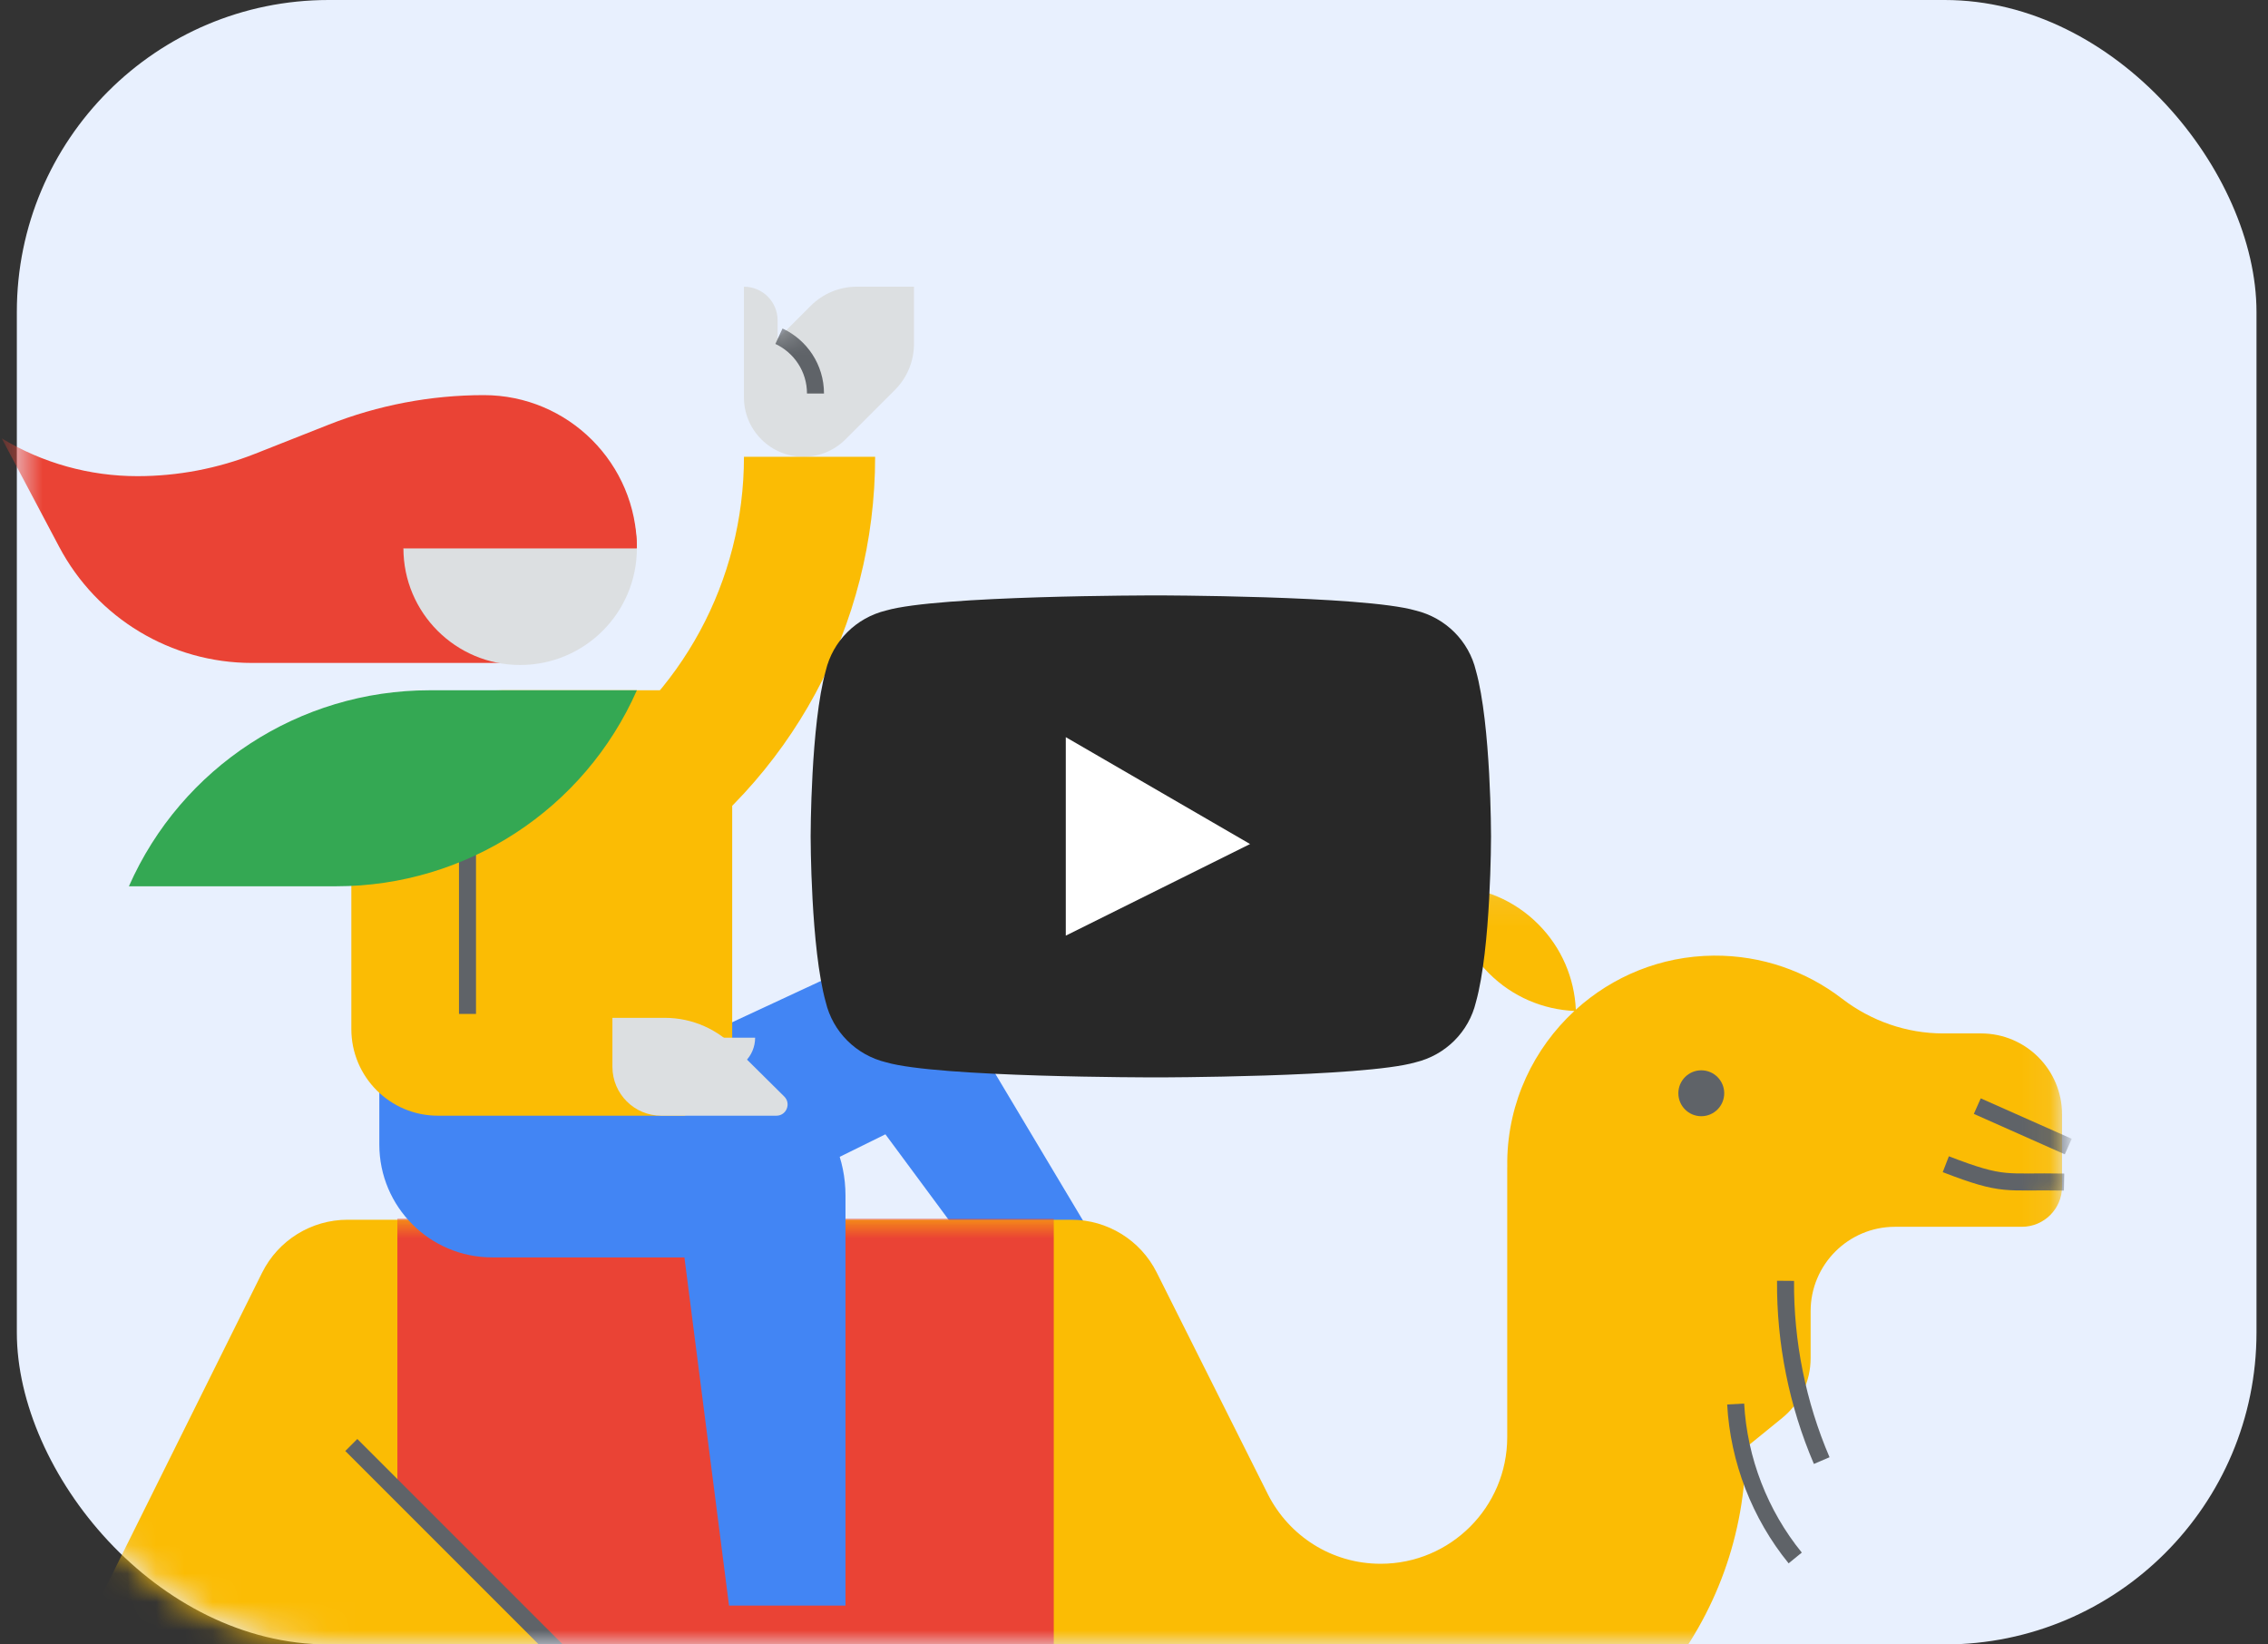 <?xml version="1.0" encoding="UTF-8"?>
<svg width="80px" height="58px" viewBox="0 0 80 58" version="1.1" xmlns="http://www.w3.org/2000/svg" xmlns:xlink="http://www.w3.org/1999/xlink">
    <rect x="0" y="0" width="80" height="58" fill="#333333" stroke="none"/>
    <title>Group 4</title>
    <defs>
        <rect id="path-1" x="0.594" y="0" width="79" height="58" rx="11"></rect>
        <polygon id="path-3" points="0.144 0.091 71.927 0.091 71.927 39.096 0.144 39.096"></polygon>
        <path d="M51.711,3.16 C52.548,3.997 53.63,4.439 54.726,4.49 L54.726,4.49 C53.296,5.811 52.387,7.689 52.358,9.771 L52.358,9.771 C52.357,9.847 52.358,9.922 52.359,9.998 L52.359,9.998 L52.358,9.998 L52.358,19.52 C52.358,21.986 50.358,23.986 47.892,23.986 L47.892,23.986 C46.153,23.986 44.658,22.996 43.92,21.546 L43.92,21.546 L39.993,13.712 C39.422,12.572 38.256,11.852 36.981,11.852 L36.981,11.852 L11.453,11.852 C10.174,11.852 9.005,12.577 8.436,13.722 L8.436,13.722 L0.496,29.698 C-0.148,30.994 0.108,32.556 1.131,33.58 L1.131,33.58 L6.648,39.096 L13.657,39.096 C17.968,39.096 20.866,35.496 20.792,31.794 L20.792,31.794 L28.045,39.096 L56.202,39.096 C58.031,39.096 59.514,37.613 59.514,35.784 L59.514,35.784 C59.514,33.955 58.031,32.472 56.202,32.472 L56.202,32.472 L50.651,32.472 C56.438,31.209 60.772,26.055 60.772,19.889 L60.772,19.889 L62.054,18.846 C62.69,18.329 63.059,17.553 63.059,16.734 L63.059,16.734 L63.059,15.077 C63.059,13.434 64.392,12.101 66.036,12.101 L66.036,12.101 L70.511,12.101 C71.293,12.101 71.927,11.467 71.927,10.684 L71.927,10.684 L71.927,8.137 C71.927,6.56 70.648,5.281 69.071,5.281 L69.071,5.281 L67.737,5.281 C66.442,5.281 65.19,4.842 64.163,4.053 L64.163,4.053 C62.912,3.091 61.342,2.524 59.64,2.537 L59.64,2.537 C57.775,2.551 56.069,3.271 54.777,4.442 L54.777,4.442 C54.727,3.345 54.285,2.262 53.447,1.424 L53.447,1.424 C52.596,0.573 51.493,0.129 50.378,0.091 L50.378,0.091 C50.416,1.206 50.86,2.309 51.711,3.16" id="path-5"></path>
        <path d="M51.711,3.16 C52.548,3.997 53.63,4.439 54.726,4.49 L54.726,4.49 C53.296,5.811 52.387,7.689 52.358,9.771 L52.358,9.771 C52.357,9.847 52.358,9.922 52.359,9.998 L52.359,9.998 L52.358,9.998 L52.358,19.52 C52.358,21.986 50.358,23.986 47.892,23.986 L47.892,23.986 C46.153,23.986 44.658,22.996 43.92,21.546 L43.92,21.546 L39.993,13.712 C39.422,12.572 38.256,11.852 36.981,11.852 L36.981,11.852 L11.453,11.852 C10.174,11.852 9.005,12.577 8.436,13.722 L8.436,13.722 L0.496,29.698 C-0.148,30.994 0.108,32.556 1.131,33.58 L1.131,33.58 L6.648,39.096 L13.657,39.096 C17.968,39.096 20.866,35.496 20.792,31.794 L20.792,31.794 L28.045,39.096 L56.202,39.096 C58.031,39.096 59.514,37.613 59.514,35.784 L59.514,35.784 C59.514,33.955 58.031,32.472 56.202,32.472 L56.202,32.472 L50.651,32.472 C56.438,31.209 60.772,26.055 60.772,19.889 L60.772,19.889 L62.054,18.846 C62.69,18.329 63.059,17.553 63.059,16.734 L63.059,16.734 L63.059,15.077 C63.059,13.434 64.392,12.101 66.036,12.101 L66.036,12.101 L70.511,12.101 C71.293,12.101 71.927,11.467 71.927,10.684 L71.927,10.684 L71.927,8.137 C71.927,6.56 70.648,5.281 69.071,5.281 L69.071,5.281 L67.737,5.281 C66.442,5.281 65.19,4.842 64.163,4.053 L64.163,4.053 C62.912,3.091 61.342,2.524 59.64,2.537 L59.64,2.537 C57.775,2.551 56.069,3.271 54.777,4.442 L54.777,4.442 C54.727,3.345 54.285,2.262 53.447,1.424 L53.447,1.424 C52.596,0.573 51.493,0.129 50.378,0.091 L50.378,0.091 C50.416,1.206 50.86,2.309 51.711,3.16" id="path-7"></path>
        <path d="M51.711,3.16 C52.548,3.997 53.63,4.439 54.726,4.49 L54.726,4.49 C53.296,5.811 52.387,7.689 52.358,9.771 L52.358,9.771 C52.357,9.847 52.358,9.922 52.359,9.998 L52.359,9.998 L52.358,9.998 L52.358,19.52 C52.358,21.986 50.358,23.986 47.892,23.986 L47.892,23.986 C46.153,23.986 44.658,22.996 43.92,21.546 L43.92,21.546 L39.993,13.712 C39.422,12.572 38.256,11.852 36.981,11.852 L36.981,11.852 L11.453,11.852 C10.174,11.852 9.005,12.577 8.436,13.722 L8.436,13.722 L0.496,29.698 C-0.148,30.994 0.108,32.556 1.131,33.58 L1.131,33.58 L6.648,39.096 L13.657,39.096 C17.968,39.096 20.866,35.496 20.792,31.794 L20.792,31.794 L28.045,39.096 L56.202,39.096 C58.031,39.096 59.514,37.613 59.514,35.784 L59.514,35.784 C59.514,33.955 58.031,32.472 56.202,32.472 L56.202,32.472 L50.651,32.472 C56.438,31.209 60.772,26.055 60.772,19.889 L60.772,19.889 L62.054,18.846 C62.69,18.329 63.059,17.553 63.059,16.734 L63.059,16.734 L63.059,15.077 C63.059,13.434 64.392,12.101 66.036,12.101 L66.036,12.101 L70.511,12.101 C71.293,12.101 71.927,11.467 71.927,10.684 L71.927,10.684 L71.927,8.137 C71.927,6.56 70.648,5.281 69.071,5.281 L69.071,5.281 L67.737,5.281 C66.442,5.281 65.19,4.842 64.163,4.053 L64.163,4.053 C62.912,3.091 61.342,2.524 59.64,2.537 L59.64,2.537 C57.775,2.551 56.069,3.271 54.777,4.442 L54.777,4.442 C54.727,3.345 54.285,2.262 53.447,1.424 L53.447,1.424 C52.596,0.573 51.493,0.129 50.378,0.091 L50.378,0.091 C50.416,1.206 50.86,2.309 51.711,3.16" id="path-9"></path>
        <path d="M51.711,3.16 C52.548,3.997 53.63,4.439 54.726,4.49 L54.726,4.49 C53.296,5.811 52.387,7.689 52.358,9.771 L52.358,9.771 C52.357,9.847 52.358,9.922 52.359,9.998 L52.359,9.998 L52.358,9.998 L52.358,19.52 C52.358,21.986 50.358,23.986 47.892,23.986 L47.892,23.986 C46.153,23.986 44.658,22.996 43.92,21.546 L43.92,21.546 L39.993,13.712 C39.422,12.572 38.256,11.852 36.981,11.852 L36.981,11.852 L11.453,11.852 C10.174,11.852 9.005,12.577 8.436,13.722 L8.436,13.722 L0.496,29.698 C-0.148,30.994 0.108,32.556 1.131,33.58 L1.131,33.58 L6.648,39.096 L13.657,39.096 C17.968,39.096 20.866,35.496 20.792,31.794 L20.792,31.794 L28.045,39.096 L56.202,39.096 C58.031,39.096 59.514,37.613 59.514,35.784 L59.514,35.784 C59.514,33.955 58.031,32.472 56.202,32.472 L56.202,32.472 L50.651,32.472 C56.438,31.209 60.772,26.055 60.772,19.889 L60.772,19.889 L62.054,18.846 C62.69,18.329 63.059,17.553 63.059,16.734 L63.059,16.734 L63.059,15.077 C63.059,13.434 64.392,12.101 66.036,12.101 L66.036,12.101 L70.511,12.101 C71.293,12.101 71.927,11.467 71.927,10.684 L71.927,10.684 L71.927,8.137 C71.927,6.56 70.648,5.281 69.071,5.281 L69.071,5.281 L67.737,5.281 C66.442,5.281 65.19,4.842 64.163,4.053 L64.163,4.053 C62.912,3.091 61.342,2.524 59.64,2.537 L59.64,2.537 C57.775,2.551 56.069,3.271 54.777,4.442 L54.777,4.442 C54.727,3.345 54.285,2.262 53.447,1.424 L53.447,1.424 C52.596,0.573 51.493,0.129 50.378,0.091 L50.378,0.091 C50.416,1.206 50.86,2.309 51.711,3.16 L51.711,3.16 Z" id="path-11"></path>
        <path d="M51.711,3.16 C52.548,3.997 53.63,4.439 54.726,4.49 L54.726,4.49 C53.296,5.811 52.387,7.689 52.358,9.771 L52.358,9.771 C52.357,9.847 52.358,9.922 52.359,9.998 L52.359,9.998 L52.358,9.998 L52.358,19.52 C52.358,21.986 50.358,23.986 47.892,23.986 L47.892,23.986 C46.153,23.986 44.658,22.996 43.92,21.546 L43.92,21.546 L39.993,13.712 C39.422,12.572 38.256,11.852 36.981,11.852 L36.981,11.852 L11.453,11.852 C10.174,11.852 9.005,12.577 8.436,13.722 L8.436,13.722 L0.496,29.698 C-0.148,30.994 0.108,32.556 1.131,33.58 L1.131,33.58 L6.648,39.096 L13.657,39.096 C17.968,39.096 20.866,35.496 20.792,31.794 L20.792,31.794 L28.045,39.096 L56.202,39.096 C58.031,39.096 59.514,37.613 59.514,35.784 L59.514,35.784 C59.514,33.955 58.031,32.472 56.202,32.472 L56.202,32.472 L50.651,32.472 C56.438,31.209 60.772,26.055 60.772,19.889 L60.772,19.889 L62.054,18.846 C62.69,18.329 63.059,17.553 63.059,16.734 L63.059,16.734 L63.059,15.077 C63.059,13.434 64.392,12.101 66.036,12.101 L66.036,12.101 L70.511,12.101 C71.293,12.101 71.927,11.467 71.927,10.684 L71.927,10.684 L71.927,8.137 C71.927,6.56 70.648,5.281 69.071,5.281 L69.071,5.281 L67.737,5.281 C66.442,5.281 65.19,4.842 64.163,4.053 L64.163,4.053 C62.912,3.091 61.342,2.524 59.64,2.537 L59.64,2.537 C57.775,2.551 56.069,3.271 54.777,4.442 L54.777,4.442 C54.727,3.345 54.285,2.262 53.447,1.424 L53.447,1.424 C52.596,0.573 51.493,0.129 50.378,0.091 L50.378,0.091 C50.416,1.206 50.86,2.309 51.711,3.16" id="path-13"></path>
        <path d="M51.711,3.16 C52.548,3.997 53.63,4.439 54.726,4.49 L54.726,4.49 C53.296,5.811 52.387,7.689 52.358,9.771 L52.358,9.771 C52.357,9.847 52.358,9.922 52.359,9.998 L52.359,9.998 L52.358,9.998 L52.358,19.52 C52.358,21.986 50.358,23.986 47.892,23.986 L47.892,23.986 C46.153,23.986 44.658,22.996 43.92,21.546 L43.92,21.546 L39.993,13.712 C39.422,12.572 38.256,11.852 36.981,11.852 L36.981,11.852 L11.453,11.852 C10.174,11.852 9.005,12.577 8.436,13.722 L8.436,13.722 L0.496,29.698 C-0.148,30.994 0.108,32.556 1.131,33.58 L1.131,33.58 L6.648,39.096 L13.657,39.096 C17.968,39.096 20.866,35.496 20.792,31.794 L20.792,31.794 L28.045,39.096 L56.202,39.096 C58.031,39.096 59.514,37.613 59.514,35.784 L59.514,35.784 C59.514,33.955 58.031,32.472 56.202,32.472 L56.202,32.472 L50.651,32.472 C56.438,31.209 60.772,26.055 60.772,19.889 L60.772,19.889 L62.054,18.846 C62.69,18.329 63.059,17.553 63.059,16.734 L63.059,16.734 L63.059,15.077 C63.059,13.434 64.392,12.101 66.036,12.101 L66.036,12.101 L70.511,12.101 C71.293,12.101 71.927,11.467 71.927,10.684 L71.927,10.684 L71.927,8.137 C71.927,6.56 70.648,5.281 69.071,5.281 L69.071,5.281 L67.737,5.281 C66.442,5.281 65.19,4.842 64.163,4.053 L64.163,4.053 C62.912,3.091 61.342,2.524 59.64,2.537 L59.64,2.537 C57.775,2.551 56.069,3.271 54.777,4.442 L54.777,4.442 C54.727,3.345 54.285,2.262 53.447,1.424 L53.447,1.424 C52.596,0.573 51.493,0.129 50.378,0.091 L50.378,0.091 C50.416,1.206 50.86,2.309 51.711,3.16" id="path-15"></path>
        <path d="M51.711,3.16 C52.548,3.997 53.63,4.439 54.726,4.49 L54.726,4.49 C53.296,5.811 52.387,7.689 52.358,9.771 L52.358,9.771 C52.357,9.847 52.358,9.922 52.359,9.998 L52.359,9.998 L52.358,9.998 L52.358,19.52 C52.358,21.986 50.358,23.986 47.892,23.986 L47.892,23.986 C46.153,23.986 44.658,22.996 43.92,21.546 L43.92,21.546 L39.993,13.712 C39.422,12.572 38.256,11.852 36.981,11.852 L36.981,11.852 L11.453,11.852 C10.174,11.852 9.005,12.577 8.436,13.722 L8.436,13.722 L0.496,29.698 C-0.148,30.994 0.108,32.556 1.131,33.58 L1.131,33.58 L6.648,39.096 L13.657,39.096 C17.968,39.096 20.866,35.496 20.792,31.794 L20.792,31.794 L28.045,39.096 L56.202,39.096 C58.031,39.096 59.514,37.613 59.514,35.784 L59.514,35.784 C59.514,33.955 58.031,32.472 56.202,32.472 L56.202,32.472 L50.651,32.472 C56.438,31.209 60.772,26.055 60.772,19.889 L60.772,19.889 L62.054,18.846 C62.69,18.329 63.059,17.553 63.059,16.734 L63.059,16.734 L63.059,15.077 C63.059,13.434 64.392,12.101 66.036,12.101 L66.036,12.101 L70.511,12.101 C71.293,12.101 71.927,11.467 71.927,10.684 L71.927,10.684 L71.927,8.137 C71.927,6.56 70.648,5.281 69.071,5.281 L69.071,5.281 L67.737,5.281 C66.442,5.281 65.19,4.842 64.163,4.053 L64.163,4.053 C62.912,3.091 61.342,2.524 59.64,2.537 L59.64,2.537 C57.775,2.551 56.069,3.271 54.777,4.442 L54.777,4.442 C54.727,3.345 54.285,2.262 53.447,1.424 L53.447,1.424 C52.596,0.573 51.493,0.129 50.378,0.091 L50.378,0.091 C50.416,1.206 50.86,2.309 51.711,3.16" id="path-17"></path>
        <path d="M51.711,3.16 C52.548,3.997 53.63,4.439 54.726,4.49 L54.726,4.49 C53.296,5.811 52.387,7.689 52.358,9.771 L52.358,9.771 C52.357,9.847 52.358,9.922 52.359,9.998 L52.359,9.998 L52.358,9.998 L52.358,19.52 C52.358,21.986 50.358,23.986 47.892,23.986 L47.892,23.986 C46.153,23.986 44.658,22.996 43.92,21.546 L43.92,21.546 L39.993,13.712 C39.422,12.572 38.256,11.852 36.981,11.852 L36.981,11.852 L11.453,11.852 C10.174,11.852 9.005,12.577 8.436,13.722 L8.436,13.722 L0.496,29.698 C-0.148,30.994 0.108,32.556 1.131,33.58 L1.131,33.58 L6.648,39.096 L13.657,39.096 C17.968,39.096 20.866,35.496 20.792,31.794 L20.792,31.794 L28.045,39.096 L56.202,39.096 C58.031,39.096 59.514,37.613 59.514,35.784 L59.514,35.784 C59.514,33.955 58.031,32.472 56.202,32.472 L56.202,32.472 L50.651,32.472 C56.438,31.209 60.772,26.055 60.772,19.889 L60.772,19.889 L62.054,18.846 C62.69,18.329 63.059,17.553 63.059,16.734 L63.059,16.734 L63.059,15.077 C63.059,13.434 64.392,12.101 66.036,12.101 L66.036,12.101 L70.511,12.101 C71.293,12.101 71.927,11.467 71.927,10.684 L71.927,10.684 L71.927,8.137 C71.927,6.56 70.648,5.281 69.071,5.281 L69.071,5.281 L67.737,5.281 C66.442,5.281 65.19,4.842 64.163,4.053 L64.163,4.053 C62.912,3.091 61.342,2.524 59.64,2.537 L59.64,2.537 C57.775,2.551 56.069,3.271 54.777,4.442 L54.777,4.442 C54.727,3.345 54.285,2.262 53.447,1.424 L53.447,1.424 C52.596,0.573 51.493,0.129 50.378,0.091 L50.378,0.091 C50.416,1.206 50.86,2.309 51.711,3.16 L51.711,3.16 Z" id="path-19"></path>
        <path d="M51.711,3.16 C52.548,3.997 53.63,4.439 54.726,4.49 L54.726,4.49 C53.296,5.811 52.387,7.689 52.358,9.771 L52.358,9.771 C52.357,9.847 52.358,9.922 52.359,9.998 L52.359,9.998 L52.358,9.998 L52.358,19.52 C52.358,21.986 50.358,23.986 47.892,23.986 L47.892,23.986 C46.153,23.986 44.658,22.996 43.92,21.546 L43.92,21.546 L39.993,13.712 C39.422,12.572 38.256,11.852 36.981,11.852 L36.981,11.852 L11.453,11.852 C10.174,11.852 9.005,12.577 8.436,13.722 L8.436,13.722 L0.496,29.698 C-0.148,30.994 0.108,32.556 1.131,33.58 L1.131,33.58 L6.648,39.096 L13.657,39.096 C17.968,39.096 20.866,35.496 20.792,31.794 L20.792,31.794 L28.045,39.096 L56.202,39.096 C58.031,39.096 59.514,37.613 59.514,35.784 L59.514,35.784 C59.514,33.955 58.031,32.472 56.202,32.472 L56.202,32.472 L50.651,32.472 C56.438,31.209 60.772,26.055 60.772,19.889 L60.772,19.889 L62.054,18.846 C62.69,18.329 63.059,17.553 63.059,16.734 L63.059,16.734 L63.059,15.077 C63.059,13.434 64.392,12.101 66.036,12.101 L66.036,12.101 L70.511,12.101 C71.293,12.101 71.927,11.467 71.927,10.684 L71.927,10.684 L71.927,8.137 C71.927,6.56 70.648,5.281 69.071,5.281 L69.071,5.281 L67.737,5.281 C66.442,5.281 65.19,4.842 64.163,4.053 L64.163,4.053 C62.912,3.091 61.342,2.524 59.64,2.537 L59.64,2.537 C57.775,2.551 56.069,3.271 54.777,4.442 L54.777,4.442 C54.727,3.345 54.285,2.262 53.447,1.424 L53.447,1.424 C52.596,0.573 51.493,0.129 50.378,0.091 L50.378,0.091 C50.416,1.206 50.86,2.309 51.711,3.16 L51.711,3.16 Z" id="path-21"></path>
        <path d="M51.711,3.16 C52.548,3.997 53.63,4.439 54.726,4.49 L54.726,4.49 C53.296,5.811 52.387,7.689 52.358,9.771 L52.358,9.771 C52.357,9.847 52.358,9.922 52.359,9.998 L52.359,9.998 L52.358,9.998 L52.358,19.52 C52.358,21.986 50.358,23.986 47.892,23.986 L47.892,23.986 C46.153,23.986 44.658,22.996 43.92,21.546 L43.92,21.546 L39.993,13.712 C39.422,12.572 38.256,11.852 36.981,11.852 L36.981,11.852 L11.453,11.852 C10.174,11.852 9.005,12.577 8.436,13.722 L8.436,13.722 L0.496,29.698 C-0.148,30.994 0.108,32.556 1.131,33.58 L1.131,33.58 L6.648,39.096 L13.657,39.096 C17.968,39.096 20.866,35.496 20.792,31.794 L20.792,31.794 L28.045,39.096 L56.202,39.096 C58.031,39.096 59.514,37.613 59.514,35.784 L59.514,35.784 C59.514,33.955 58.031,32.472 56.202,32.472 L56.202,32.472 L50.651,32.472 C56.438,31.209 60.772,26.055 60.772,19.889 L60.772,19.889 L62.054,18.846 C62.69,18.329 63.059,17.553 63.059,16.734 L63.059,16.734 L63.059,15.077 C63.059,13.434 64.392,12.101 66.036,12.101 L66.036,12.101 L70.511,12.101 C71.293,12.101 71.927,11.467 71.927,10.684 L71.927,10.684 L71.927,8.137 C71.927,6.56 70.648,5.281 69.071,5.281 L69.071,5.281 L67.737,5.281 C66.442,5.281 65.19,4.842 64.163,4.053 L64.163,4.053 C62.912,3.091 61.342,2.524 59.64,2.537 L59.64,2.537 C57.775,2.551 56.069,3.271 54.777,4.442 L54.777,4.442 C54.727,3.345 54.285,2.262 53.447,1.424 L53.447,1.424 C52.596,0.573 51.493,0.129 50.378,0.091 L50.378,0.091 C50.416,1.206 50.86,2.309 51.711,3.16 L51.711,3.16 Z" id="path-23"></path>
        <path d="M51.711,3.16 C52.548,3.997 53.63,4.439 54.726,4.49 L54.726,4.49 C53.296,5.811 52.387,7.689 52.358,9.771 L52.358,9.771 C52.357,9.847 52.358,9.922 52.359,9.998 L52.359,9.998 L52.358,9.998 L52.358,19.52 C52.358,21.986 50.358,23.986 47.892,23.986 L47.892,23.986 C46.153,23.986 44.658,22.996 43.92,21.546 L43.92,21.546 L39.993,13.712 C39.422,12.572 38.256,11.852 36.981,11.852 L36.981,11.852 L11.453,11.852 C10.174,11.852 9.005,12.577 8.436,13.722 L8.436,13.722 L0.496,29.698 C-0.148,30.994 0.108,32.556 1.131,33.58 L1.131,33.58 L6.648,39.096 L13.657,39.096 C17.968,39.096 20.866,35.496 20.792,31.794 L20.792,31.794 L28.045,39.096 L56.202,39.096 C58.031,39.096 59.514,37.613 59.514,35.784 L59.514,35.784 C59.514,33.955 58.031,32.472 56.202,32.472 L56.202,32.472 L50.651,32.472 C56.438,31.209 60.772,26.055 60.772,19.889 L60.772,19.889 L62.054,18.846 C62.69,18.329 63.059,17.553 63.059,16.734 L63.059,16.734 L63.059,15.077 C63.059,13.434 64.392,12.101 66.036,12.101 L66.036,12.101 L70.511,12.101 C71.293,12.101 71.927,11.467 71.927,10.684 L71.927,10.684 L71.927,8.137 C71.927,6.56 70.648,5.281 69.071,5.281 L69.071,5.281 L67.737,5.281 C66.442,5.281 65.19,4.842 64.163,4.053 L64.163,4.053 C62.912,3.091 61.342,2.524 59.64,2.537 L59.64,2.537 C57.775,2.551 56.069,3.271 54.777,4.442 L54.777,4.442 C54.727,3.345 54.285,2.262 53.447,1.424 L53.447,1.424 C52.596,0.573 51.493,0.129 50.378,0.091 L50.378,0.091 C50.416,1.206 50.86,2.309 51.711,3.16 L51.711,3.16 Z" id="path-25"></path>
        <path d="M51.711,3.16 C52.548,3.997 53.63,4.439 54.726,4.49 L54.726,4.49 C53.296,5.811 52.387,7.689 52.358,9.771 L52.358,9.771 C52.357,9.847 52.358,9.922 52.359,9.998 L52.359,9.998 L52.358,9.998 L52.358,19.52 C52.358,21.986 50.358,23.986 47.892,23.986 L47.892,23.986 C46.153,23.986 44.658,22.996 43.92,21.546 L43.92,21.546 L39.993,13.712 C39.422,12.572 38.256,11.852 36.981,11.852 L36.981,11.852 L11.453,11.852 C10.174,11.852 9.005,12.577 8.436,13.722 L8.436,13.722 L0.496,29.698 C-0.148,30.994 0.108,32.556 1.131,33.58 L1.131,33.58 L6.648,39.096 L13.657,39.096 C17.968,39.096 20.866,35.496 20.792,31.794 L20.792,31.794 L28.045,39.096 L56.202,39.096 C58.031,39.096 59.514,37.613 59.514,35.784 L59.514,35.784 C59.514,33.955 58.031,32.472 56.202,32.472 L56.202,32.472 L50.651,32.472 C56.438,31.209 60.772,26.055 60.772,19.889 L60.772,19.889 L62.054,18.846 C62.69,18.329 63.059,17.553 63.059,16.734 L63.059,16.734 L63.059,15.077 C63.059,13.434 64.392,12.101 66.036,12.101 L66.036,12.101 L70.511,12.101 C71.293,12.101 71.927,11.467 71.927,10.684 L71.927,10.684 L71.927,8.137 C71.927,6.56 70.648,5.281 69.071,5.281 L69.071,5.281 L67.737,5.281 C66.442,5.281 65.19,4.842 64.163,4.053 L64.163,4.053 C62.912,3.091 61.342,2.524 59.64,2.537 L59.64,2.537 C57.775,2.551 56.069,3.271 54.777,4.442 L54.777,4.442 C54.727,3.345 54.285,2.262 53.447,1.424 L53.447,1.424 C52.596,0.573 51.493,0.129 50.378,0.091 L50.378,0.091 C50.416,1.206 50.86,2.309 51.711,3.16 L51.711,3.16 Z" id="path-27"></path>
        <path d="M4.141,0.112 C3.533,0.112 2.95,0.354 2.52,0.783 L2.52,0.783 L1.349,1.954 L1.349,1.301 C1.349,0.644 0.817,0.112 0.161,0.112 L0.161,0.112 L0.161,4.001 L0.161,4.001 C0.158,4.542 0.363,5.083 0.775,5.496 L0.775,5.496 C1.595,6.315 2.924,6.315 3.743,5.496 L3.743,5.496 L5.488,3.751 C5.918,3.321 6.159,2.738 6.159,2.13 L6.159,2.13 L6.159,0.112" id="path-29"></path>
    </defs>
    <g id="Page-1" stroke="none" stroke-width="1" fill="none" fill-rule="evenodd">
        <g id="CTA" transform="translate(-703, -631)">
            <g id="Group-4" transform="translate(703, 631)">
                <mask id="mask-2" fill="white">
                    <use xlink:href="#path-1"></use>
                </mask>
                <use id="Rectangle" fill="#E8F0FE" xlink:href="#path-1"></use>
                <g id="Group-2" mask="url(#mask-2)">
                    <g transform="translate(-29, 10)">
                        <path d="M51.669,34.229 L60.231,30.007 L64.547,35.84 L68.869,35.84 L63.062,26.122 C62.026,24.389 59.848,23.719 58.018,24.57 L47.514,29.456 L51.669,34.229 Z" id="Fill-29" fill="#4285F4"></path>
                        <g id="Group-33" stroke-width="1" fill="none" transform="translate(29.808, 21.168)">
                            <mask id="mask-4" fill="white">
                                <use xlink:href="#path-3"></use>
                            </mask>
                            <g id="Clip-32"></g>
                            <path d="M69.071,5.281 L67.737,5.281 C66.442,5.281 65.19,4.842 64.163,4.052 C62.912,3.091 61.343,2.524 59.64,2.537 C57.775,2.551 56.068,3.271 54.777,4.442 C54.727,3.345 54.285,2.262 53.447,1.424 C52.596,0.573 51.493,0.129 50.378,0.091 C50.416,1.206 50.861,2.309 51.711,3.16 C52.548,3.997 53.63,4.439 54.726,4.489 C53.296,5.811 52.387,7.689 52.358,9.771 C52.357,9.847 52.358,9.922 52.359,9.998 L52.357,9.998 L52.357,19.52 C52.357,21.987 50.358,23.986 47.892,23.986 C46.153,23.986 44.658,22.996 43.92,21.546 L39.993,13.712 C39.422,12.572 38.256,11.852 36.981,11.852 L11.453,11.852 C10.174,11.852 9.005,12.576 8.436,13.722 L0.496,29.698 C-0.147,30.994 0.108,32.556 1.131,33.58 L6.648,39.096 L13.658,39.096 C17.968,39.096 20.866,35.496 20.791,31.794 L28.045,39.096 L56.202,39.096 C58.031,39.096 59.514,37.613 59.514,35.784 C59.514,33.955 58.031,32.472 56.202,32.472 L50.651,32.472 C56.438,31.209 60.771,26.056 60.771,19.889 L62.054,18.846 C62.69,18.329 63.059,17.553 63.059,16.734 L63.059,15.077 C63.059,13.434 64.392,12.101 66.036,12.101 L70.51,12.101 C71.293,12.101 71.927,11.467 71.927,10.685 L71.927,8.137 C71.927,6.56 70.648,5.281 69.071,5.281" id="Fill-31" fill="#FBBC04" mask="url(#mask-4)"></path>
                        </g>
                        <g id="Group-71" stroke-width="1" fill="none" transform="translate(29.808, 21.168)">
                            <g id="Group-37">
                                <mask id="mask-6" fill="white">
                                    <use xlink:href="#path-5"></use>
                                </mask>
                                <g id="Clip-36"></g>
                                <line x1="1.576" y1="25.277" x2="9.914" y2="33.616" id="Stroke-35" stroke="#5F6368" stroke-width="0.6" mask="url(#mask-6)"></line>
                            </g>
                            <g id="Group-40">
                                <mask id="mask-8" fill="white">
                                    <use xlink:href="#path-7"></use>
                                </mask>
                                <g id="Clip-39"></g>
                            </g>
                            <g id="Group-43">
                                <mask id="mask-10" fill="white">
                                    <use xlink:href="#path-9"></use>
                                </mask>
                                <g id="Clip-42"></g>
                            </g>
                            <g id="Group-46">
                                <mask id="mask-12" fill="white">
                                    <use xlink:href="#path-11"></use>
                                </mask>
                                <g id="Clip-45"></g>
                                <polygon id="Fill-44" fill="#EA4335" mask="url(#mask-12)" points="36.362 27.38 19.333 27.38 13.209 21.315 13.209 11.807 36.362 11.807"></polygon>
                            </g>
                            <g id="Group-49">
                                <mask id="mask-14" fill="white">
                                    <use xlink:href="#path-13"></use>
                                </mask>
                                <g id="Clip-48"></g>
                                <path d="M20.888,31.794 C20.855,30.177 20.256,28.54 18.958,27.175 C18.908,27.122 18.856,27.069 18.804,27.017 L11.584,19.797" id="Stroke-47" stroke="#5F6368" stroke-width="0.6" mask="url(#mask-14)"></path>
                            </g>
                            <g id="Group-52">
                                <mask id="mask-16" fill="white">
                                    <use xlink:href="#path-15"></use>
                                </mask>
                                <g id="Clip-51"></g>
                                <line x1="68.938" y1="7.845" x2="72.147" y2="9.271" id="Stroke-50" stroke="#5F6368" stroke-width="0.6" mask="url(#mask-16)"></line>
                            </g>
                            <g id="Group-55">
                                <mask id="mask-18" fill="white">
                                    <use xlink:href="#path-17"></use>
                                </mask>
                                <g id="Clip-54"></g>
                                <path d="M71.999,10.524 C69.914,10.481 69.913,10.7 67.827,9.894" id="Stroke-53" stroke="#5F6368" stroke-width="0.6" mask="url(#mask-18)"></path>
                            </g>
                            <g id="Group-58">
                                <mask id="mask-20" fill="white">
                                    <use xlink:href="#path-19"></use>
                                </mask>
                                <g id="Clip-57"></g>
                            </g>
                            <g id="Group-61">
                                <mask id="mask-22" fill="white">
                                    <use xlink:href="#path-21"></use>
                                </mask>
                                <g id="Clip-60"></g>
                            </g>
                            <g id="Group-64">
                                <mask id="mask-24" fill="white">
                                    <use xlink:href="#path-23"></use>
                                </mask>
                                <g id="Clip-63"></g>
                            </g>
                            <g id="Group-67">
                                <mask id="mask-26" fill="white">
                                    <use xlink:href="#path-25"></use>
                                </mask>
                                <g id="Clip-66"></g>
                            </g>
                            <g id="Group-70">
                                <mask id="mask-28" fill="white">
                                    <use xlink:href="#path-27"></use>
                                </mask>
                                <g id="Clip-69"></g>
                            </g>
                        </g>
                        <g id="Group-82" stroke-width="1" fill="none" transform="translate(28.944, 0)">
                            <path d="M60.066,27.75 C59.619,27.75 59.257,28.113 59.257,28.559 C59.257,29.006 59.619,29.369 60.066,29.369 C60.513,29.369 60.875,29.006 60.875,28.559 C60.875,28.113 60.513,27.75 60.066,27.75" id="Fill-72" fill="#5F6368"></path>
                            <path d="M63.038,35.175 C63.021,37.346 63.458,39.519 64.314,41.515" id="Stroke-74" stroke="#5F6368" stroke-width="0.6"></path>
                            <path d="M61.279,39.52 C61.386,41.49 62.133,43.42 63.379,44.949" id="Stroke-76" stroke="#5F6368" stroke-width="0.6"></path>
                            <path d="M22.521,9.337 L22.521,9.336 C22.521,6.354 20.103,3.936 17.121,3.936 C15.248,3.936 13.392,4.29 11.65,4.978 L9.054,6.004 C7.732,6.526 6.324,6.794 4.902,6.794 C3.216,6.794 1.561,6.334 0.118,5.462 L2.144,9.288 C3.478,11.807 6.094,13.382 8.943,13.382 L18.404,13.382 L22.521,9.337 Z" id="Fill-78" fill="#EA4335"></path>
                            <path d="M26.297,0.112 C26.953,0.112 27.485,0.644 27.485,1.301 L27.485,1.954 L28.656,0.783 C29.086,0.354 29.669,0.112 30.277,0.112 L32.295,0.112 L32.295,2.13 C32.295,2.738 32.054,3.321 31.624,3.751 L29.879,5.496 C29.06,6.316 27.731,6.316 26.912,5.496 C26.499,5.083 26.294,4.542 26.297,4.001 L26.297,4.001 L26.297,0.112 Z" id="Fill-80" fill="#DCDFE1"></path>
                        </g>
                        <g id="Group-85" stroke-width="1" fill="none" transform="translate(55.08, 0)">
                            <mask id="mask-30" fill="white">
                                <use xlink:href="#path-29"></use>
                            </mask>
                            <g id="Clip-84"></g>
                            <path d="M2.685,3.879 C2.685,2.984 2.157,2.212 1.396,1.858" id="Stroke-83" stroke="#5F6368" stroke-width="0.6" mask="url(#mask-30)"></path>
                        </g>
                        <g id="Group-104" stroke-width="1" fill="none" transform="translate(33.48, 5.184)">
                            <path d="M18.44,15.614 C23.417,12.358 26.389,6.868 26.389,0.927 L21.762,0.927 C21.762,5.301 19.573,9.344 15.907,11.742 L18.44,15.614 Z" id="Fill-86" fill="#FBBC04"></path>
                            <path d="M13.868,8.27 C16.142,8.27 17.985,6.427 17.985,4.153 L9.75,4.153 C9.75,6.427 11.593,8.27 13.868,8.27" id="Fill-88" fill="#DCDFE1"></path>
                            <path d="M13.868,0.035 C11.593,0.035 9.75,1.878 9.75,4.152 L17.985,4.152 C17.985,1.878 16.142,0.035 13.868,0.035" id="Fill-90" fill="#EA4335"></path>
                            <path d="M12.883,29.165 L19.662,29.165 L21.235,41.445 L25.343,41.445 L25.343,26.977 C25.343,24.433 23.281,22.371 20.737,22.371 L8.9,22.371 L8.9,25.183 C8.9,27.382 10.683,29.165 12.883,29.165" id="Fill-92" fill="#4285F4"></path>
                            <path d="M21.347,9.162 L13.238,9.162 C10.297,9.162 7.913,11.546 7.913,14.487 L7.913,21.112 C7.913,22.799 9.28,24.167 10.967,24.167 L19.691,24.167 L19.691,21.699 L21.347,21.699 L21.347,9.162 Z" id="Fill-94" fill="#FBBC04"></path>
                            <line x1="12.01" y1="13.407" x2="12.01" y2="20.577" id="Stroke-96" stroke="#5F6368" stroke-width="0.6"></line>
                            <path d="M23.184,23.491 L21.492,21.815 C20.862,21.139 19.964,20.715 18.967,20.715 L17.122,20.715 L17.122,22.441 C17.122,23.394 17.894,24.167 18.847,24.167 L19.162,24.167 L22.418,24.167 L22.906,24.167 C23.258,24.167 23.434,23.74 23.184,23.491" id="Fill-98" fill="#DCDFE1"></path>
                            <path d="M18.267,21.415 L22.156,21.415 C22.156,22.071 21.624,22.604 20.968,22.604 L18.431,22.604" id="Fill-100" fill="#DCDFE1"></path>
                            <path d="M0.067,16.075 L7.379,16.075 C11.971,16.075 16.131,13.364 17.985,9.162 L10.674,9.162 C6.081,9.162 1.921,11.873 0.067,16.075" id="Fill-102" fill="#34A853"></path>
                        </g>
                    </g>
                </g>
                <g id="Group" mask="url(#mask-2)">
                    <g transform="translate(28.594, 21)" id="Group" fill-rule="nonzero">
                        <path d="M23.467,2.656 C23.22,1.615 22.404,0.789 21.333,0.531 C19.5,0 12,0 12.267,0 C12,0 4.5,0 2.667,0.531 C1.596,0.789 0.78,1.615 0.533,2.656 C0,4.554 0,8.5 0,8.5 C0,8.5 0,12.446 0.533,14.344 C0.78,15.385 1.596,16.211 2.667,16.469 C4.5,17 12,17 12.267,17 C12,17 19.5,17 21.333,16.469 C22.404,16.211 23.22,15.385 23.467,14.344 C24,12.446 24,8.5 24,8.5 C24,8.5 24,4.554 23.467,2.656 Z" id="Button" fill="#282828"></path>
                        <polygon id="Play" fill="#FFFFFF" points="9 12 9 5 15.5 8.769"></polygon>
                    </g>
                </g>
            </g>
        </g>
    </g>
</svg>